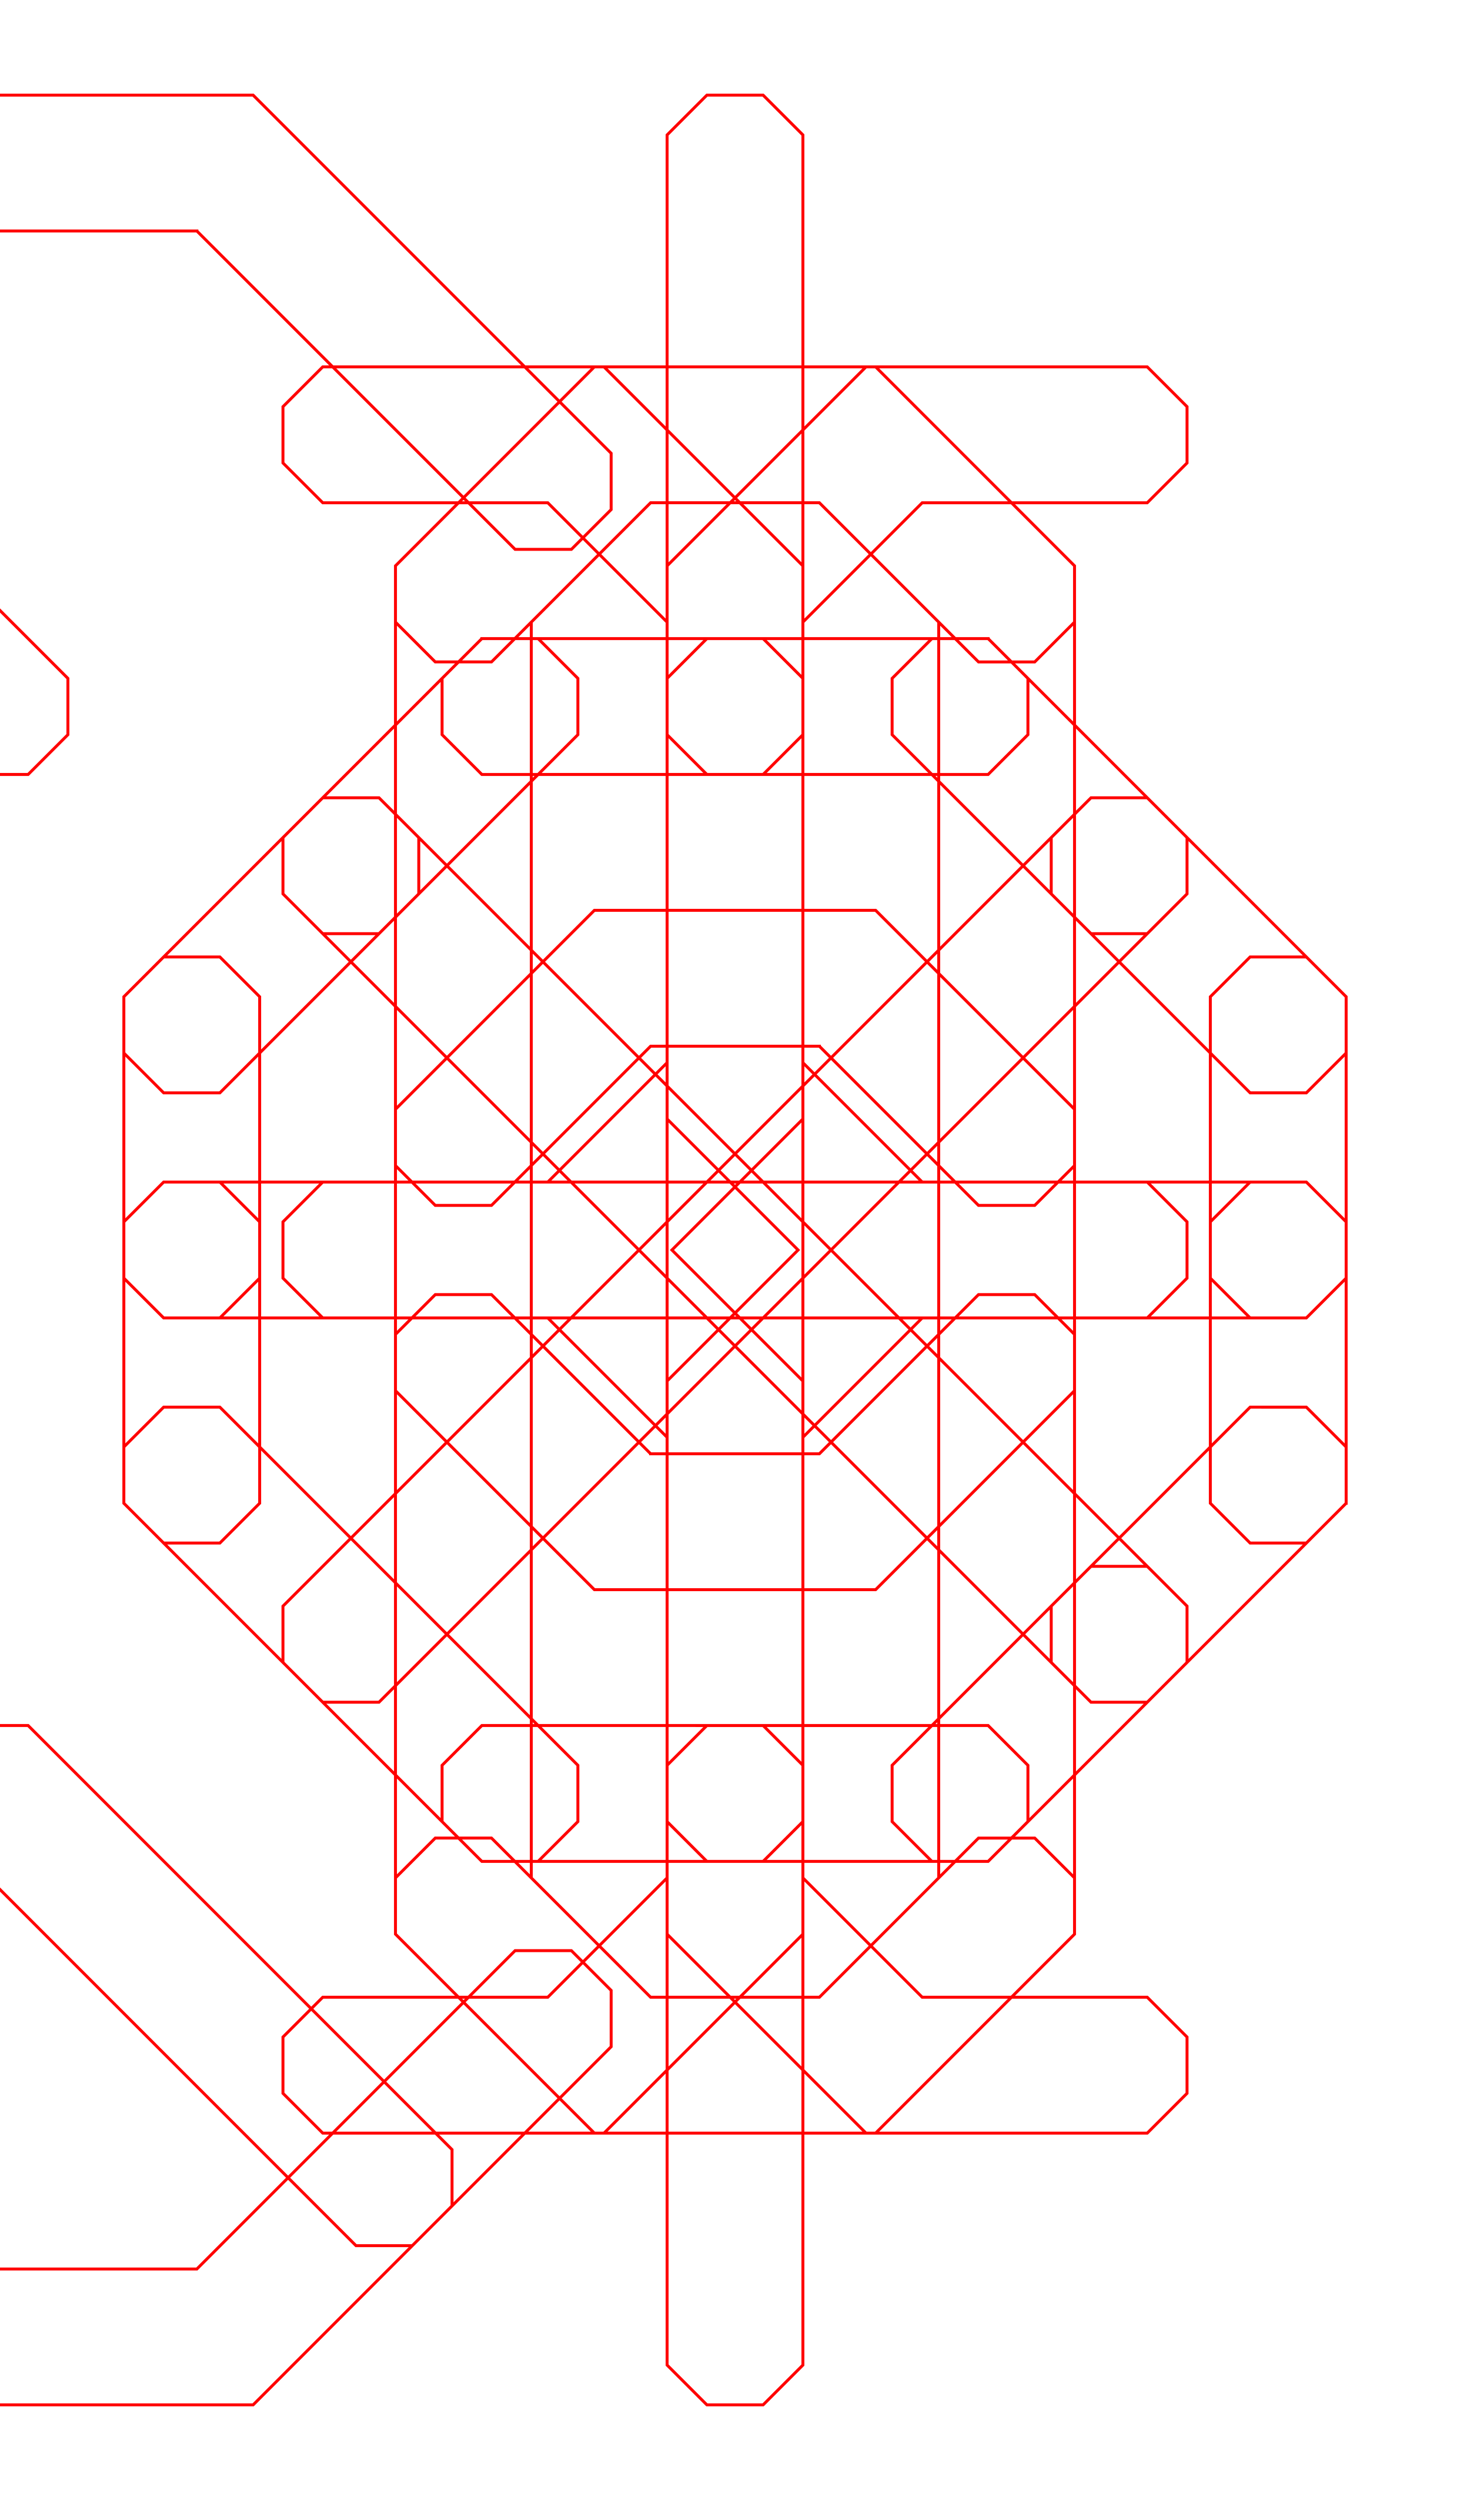 <?xml version="1.0" encoding="UTF-8" standalone="no"?>
<svg width="500" height="850" version="1.1" id="svg145" sodipodi:docname="xavani.svg"
    inkscape:version="1.4.2 (ebf0e940, 2025-05-08)" xmlns:inkscape="http://www.inkscape.org/namespaces/inkscape"
    xmlns:sodipodi="http://sodipodi.sourceforge.net/DTD/sodipodi-0.dtd" xmlns="http://www.w3.org/2000/svg"
    xmlns:svg="http://www.w3.org/2000/svg">
    <defs id="defs145" />
    <sodipodi:namedview id="namedview145" pagecolor="#ffffff" bordercolor="#000000" borderopacity="0.25"
        inkscape:showpageshadow="2" inkscape:pageopacity="0.0" inkscape:pagecheckerboard="0"
        inkscape:deskcolor="#d1d1d1" inkscape:zoom="0.59176471" inkscape:cx="249.25447" inkscape:cy="425"
        inkscape:window-width="1440" inkscape:window-height="722" inkscape:window-x="0" inkscape:window-y="25"
        inkscape:window-maximized="0" inkscape:current-layer="svg145" />
    <path id="path145" style="fill:#000000;fill-opacity:0;stroke:#ff0000"
        d="m 163.896,217.127 -13.529,13.529 -40.59,40.59 h -0.002 l -13.529,13.529 v 0.002 l -54.119,54.119 v 172.207 0.002 l 108.24,108.24 13.529,13.527 h 19.135 l 13.529,-13.529 v -19.133 l -13.529,-13.531 h -0.002 L 88.32,491.971 V 358.029 L 119.342,327.008 347.992,555.658 316.971,586.68 303.439,600.211 v 19.135 l 13.531,13.527 h 19.133 l 13.529,-13.529 40.59,-40.59 h 0.002 l 13.529,-13.529 v -0.002 l 54.119,-54.119 V 338.896 L 349.633,230.656 336.104,217.127 H 316.971 l -13.531,13.529 v 19.135 l 13.531,13.529 94.709,94.711 V 491.971 L 380.658,522.992 152.008,294.342 183.029,263.32 h 0.002 l 13.529,-13.531 V 230.654 l -13.529,-13.527 z M 109.775,124.74 96.246,138.27 v 19.134 l 13.531,13.53 h 76.537 l 40.588,40.588 0.002,168.926 44.553,44.552 -44.553,44.553 v 46.193 l -0.002,95.672 v 27.059 l -40.588,40.588 h -76.539 l -13.53,13.53 v 19.134 l 13.532,13.53 19.135,0.003 76.535,-0.002 67.648,-67.649 0.002,-65.328 V 488.686 l 40.588,-40.588 h 76.54 l 13.528,-13.53 v -19.134 l -13.53,-13.531 H 313.685 L 273.097,361.315 273.096,192.389 205.447,124.74 Z m 149.792,-92.389 13.53,13.53 V 804.12 l -13.53,13.53 h -19.134 l -13.53,-13.53 V 45.88 l 13.53,-13.53 z m 111.521,92.387 -76.535,0.002 -67.649,67.649 -0.002,168.925 -40.588,40.588 h -76.539 l -13.529,13.53 v 19.134 l 13.531,13.531 h 76.537 l 40.588,40.588 0.002,168.926 67.648,67.649 h 95.672 l 13.53,-13.53 V 692.595 L 390.222,679.066 H 313.685 L 273.097,638.478 273.095,469.552 228.543,425 l 44.552,-44.553 0.002,-168.924 40.588,-40.588 h 76.539 l 13.53,-13.53 V 138.272 L 390.223,124.74 Z m -242.178,146.507 -19.134,0.002 -13.529,13.529 -0.001,19.135 274.843,274.844 19.136,-0.002 13.528,-13.529 0.001,-19.135 z M 336.104,217.127 H 163.896 L 42.127,338.896 V 511.104 L 163.896,632.873 H 336.104 L 457.873,511.104 V 338.896 l -13.53,-13.53 h -19.134 l -13.53,13.53 V 491.97 l -94.708,94.708 H 183.029 L 88.321,491.97 V 358.029 l 94.708,-94.708 h 153.075 l 13.53,-13.53 v -19.134 z m -133.94,92.389 -67.648,67.648 v 95.672 l 67.648,67.648 h 95.672 l 67.648,-67.648 v -95.672 l -67.648,-67.648 z m 19.137,46.193 h 57.398 v 0.002 l 40.59,40.59 v 57.398 l -40.59,40.59 H 221.301 L 180.711,453.699 V 396.299 Z M 128.91,271.245 l -19.134,0.002 -13.529,13.529 -0.001,19.135 274.843,274.844 19.136,-0.002 13.528,-13.529 0.001,-19.135 z m -86.783,239.859 13.53,13.529 108.24,108.24 h 172.207 l 121.77,-121.77 V 338.897 L 336.104,217.128 H 163.896 l -108.24,108.24 -13.53,13.53 v 19.134 l 13.53,13.53 h 19.135 l 13.53,-13.53 94.71,-94.71 H 316.97 l 94.71,94.71 V 491.97 l -94.71,94.71 H 183.03 L 88.32,491.97 74.79,478.44 H 55.656 l -13.53,13.53 z m 86.783,-239.859 -19.134,0.002 -13.529,13.529 -0.001,19.135 274.843,274.844 19.136,-0.002 13.528,-13.529 0.001,-19.135 z m 34.986,361.628 H 336.104 L 457.873,511.104 V 338.896 L 336.104,217.127 H 163.896 L 42.127,338.896 v 172.208 l 13.53,13.53 h 19.134 l 13.53,-13.53 V 358.03 l 94.708,-94.708 h 133.942 l 94.708,94.708 V 491.972 L 316.971,586.68 H 163.896 l -13.53,13.53 v 19.134 z m -358.24,30.342 -13.529,13.532 v 19.132 l 13.53,13.53 108.24,108.24 H 86.104 l 108.242,-108.24 13.527,-13.53 v -19.134 l -13.527,-13.53 H 175.21 l -13.531,13.532 -94.71,94.709 H -66.97 l -94.71,-94.71 -13.53,-13.53 z m 323.254,-391.97 -19.134,0.002 -13.529,13.529 -0.001,19.135 274.843,274.844 19.136,-0.002 13.528,-13.529 0.001,-19.135 z m 207.194,361.628 13.529,-13.53 108.24,-108.24 V 338.897 L 336.103,217.127 H 163.897 l -121.77,121.77 v 172.208 l 108.24,108.24 13.53,13.529 h 19.134 l 13.53,-13.53 V 600.21 l -13.53,-13.53 -94.71,-94.71 V 358.03 l 94.71,-94.71 H 316.97 l 94.71,94.71 v 133.94 l -94.71,94.71 -13.53,13.53 v 19.135 l 13.53,13.529 z M 9.568,586.679 H -9.568 l -13.529,13.529 v 19.136 l 144.186,144.186 19.135,-10e-4 13.529,-13.53 0.001,-19.134 z m 154.328,-369.552 -13.529,13.53 -108.24,108.24 v 172.207 l 121.77,121.77 H 336.104 L 457.873,511.104 V 338.896 l -108.24,-108.24 -13.53,-13.53 H 316.97 l -13.53,13.53 v 19.135 l 13.53,13.53 94.71,94.71 V 491.97 l -94.71,94.71 H 183.03 L 88.32,491.97 V 358.03 l 94.71,-94.71 13.53,-13.53 v -19.135 l -13.53,-13.53 z m 172.208,0 H 163.896 L 42.127,338.896 V 511.104 L 163.896,632.873 H 336.104 L 457.873,511.104 V 338.896 l -13.53,-13.53 h -19.134 l -13.53,13.53 V 491.97 l -94.708,94.708 H 183.029 L 88.321,491.97 V 358.029 l 94.708,-94.708 h 153.075 l 13.53,-13.53 v -19.134 z m -172.208,-5e-5 v 0.002 L 55.656,325.367 42.127,338.896 v 0.002 19.133 133.939 19.133 L 55.656,524.633 163.896,632.873 H 336.104 L 444.346,524.633 457.873,511.104 h 0.002 V 491.971 l -0.002,-0.002 v -133.938 l 0.002,-0.002 -0.002,-19.133 -13.529,-13.529 -108.24,-108.238 v -0.002 z m 19.135,46.195 H 316.971 l 94.709,94.707 v 0.002 133.939 L 316.971,586.68 H 183.029 L 88.32,491.971 v -133.939 -0.002 z M 42.127,511.104 l 13.53,13.529 108.24,108.24 h 172.207 l 121.77,-121.77 V 338.897 L 336.104,217.128 H 163.896 l -108.24,108.24 -13.53,13.53 v 19.134 l 13.53,13.53 h 19.135 l 13.53,-13.53 94.71,-94.71 H 316.97 l 94.71,94.71 V 491.97 l -94.71,94.71 H 183.03 L 88.32,491.97 74.79,478.44 H 55.656 l -13.53,13.53 z M 457.873,338.896 444.343,325.367 336.103,217.127 H 163.897 l -121.77,121.77 v 172.207 l 121.77,121.769 h 172.208 l 108.24,-108.24 13.53,-13.53 V 491.97 l -13.53,-13.53 H 425.21 l -13.53,13.53 -94.71,94.71 H 183.03 L 88.32,491.97 V 358.03 l 94.71,-94.71 h 133.94 l 94.71,94.71 13.53,13.53 h 19.135 l 13.53,-13.53 z M -9.568,586.68 l -13.53,13.527 v 19.137 l 121.09,121.088 -31.023,31.023 h -133.94 l -94.709,-94.709 -13.53,-13.53 -19.134,-10e-4 -13.529,13.531 v 19.133 l 13.53,13.53 108.24,108.24 H 86.104 l 54.119,-54.12 6.015,-6.013 7.516,-7.518 40.592,-40.59 13.527,-13.53 v -19.134 l -13.527,-13.53 H 175.21 L 161.679,676.746 130.655,707.768 9.568,586.68 Z m 138.478,-315.435 -19.134,0.002 -13.529,13.529 -0.001,19.135 274.843,274.844 19.136,-0.002 13.528,-13.529 0.001,-19.135 z M 457.873,511.104 V 338.896 L 336.104,217.127 H 163.896 L 42.127,338.896 v 172.208 l 121.769,121.769 h 172.208 l 13.53,-13.53 v -19.134 l -13.53,-13.53 H 183.03 L 88.321,491.97 V 358.029 l 94.708,-94.708 h 133.942 l 94.708,94.708 v 153.075 l 13.53,13.53 h 19.134 z m 0,0 V 338.896 L 336.104,217.127 H 163.896 L 42.127,338.896 v 172.208 l 121.769,121.769 h 172.208 l 13.53,-13.53 v -19.134 l -13.53,-13.53 H 183.03 L 88.321,491.97 V 358.029 l 94.708,-94.708 h 133.942 l 94.708,94.708 v 153.075 l 13.53,13.53 h 19.134 z M 128.91,271.245 l -19.134,0.002 -13.529,13.529 -0.001,19.135 274.843,274.844 19.136,-0.002 13.528,-13.529 0.001,-19.135 z m 34.986,-54.118 -13.529,13.53 -108.24,108.24 v 172.207 l 121.77,121.77 H 336.104 L 457.873,511.104 V 338.896 l -108.24,-108.24 -13.53,-13.53 H 316.97 l -13.53,13.53 v 19.135 l 13.53,13.53 94.71,94.71 V 491.97 l -94.71,94.71 H 183.03 L 88.32,491.97 V 358.03 l 94.71,-94.71 13.53,-13.53 v -19.135 l -13.53,-13.53 z M 42.127,338.896 V 511.104 L 163.896,632.873 H 336.104 L 457.873,511.104 V 338.896 L 336.104,217.127 H 163.896 l -13.53,13.53 v 19.134 l 13.53,13.53 H 316.97 l 94.708,94.708 V 491.971 L 316.97,586.679 H 183.029 L 88.321,491.97 V 338.896 l -13.53,-13.53 H 55.657 Z m 160.037,-29.38 -67.648,67.648 v 95.672 l 67.648,67.648 h 95.672 l 67.648,-67.648 v -95.672 l -67.648,-67.648 z m 19.137,46.193 h 57.398 v 0.002 l 40.59,40.59 v 57.398 l -40.59,40.59 H 221.301 L 180.711,453.699 V 396.299 Z M 128.91,271.245 l -19.134,0.002 -13.529,13.529 -0.001,19.135 274.843,274.844 19.136,-0.002 13.528,-13.529 0.001,-19.135 z M 336.104,217.127 H 163.896 L 42.127,338.896 V 511.104 L 163.896,632.873 H 336.104 L 457.873,511.104 V 338.896 l -13.53,-13.53 h -19.134 l -13.53,13.53 V 491.97 l -94.708,94.708 H 183.029 L 88.321,491.97 V 358.029 l 94.708,-94.708 h 153.075 l 13.53,-13.53 V 230.657 Z M -86.104,32.353 l -108.24,108.238 -13.529,13.53 v 19.134 l 13.53,13.532 h 19.133 l 13.53,-13.532 v -0.002 L -66.972,78.544 H 66.97 v 0.002 l 94.709,94.707 v 0.002 l 13.53,13.53 h 19.136 l 13.527,-13.53 V 154.121 L 194.342,140.591 86.102,32.353 Z m 250,600.52 H 336.104 L 457.873,511.104 V 338.896 L 336.104,217.127 H 163.896 L 42.127,338.896 v 172.208 l 13.53,13.53 h 19.134 l 13.53,-13.53 V 358.03 l 94.708,-94.708 h 133.942 l 94.708,94.708 V 491.972 L 316.971,586.68 H 163.896 l -13.53,13.53 v 19.134 z m -34.986,-361.628 -19.134,0.002 -13.529,13.529 -0.001,19.135 274.843,274.844 19.136,-0.002 13.528,-13.529 0.001,-19.135 z M 42.127,338.896 V 511.104 L 163.896,632.873 H 336.104 L 457.873,511.104 V 338.896 L 336.104,217.127 H 163.896 l -13.53,13.53 v 19.134 l 13.53,13.53 H 316.97 l 94.708,94.708 V 491.971 L 316.97,586.679 H 183.029 L 88.321,491.97 V 338.896 l -13.53,-13.53 H 55.657 Z m 293.977,293.977 13.529,-13.53 108.24,-108.24 V 338.897 L 336.103,217.127 H 163.897 l -121.77,121.77 v 172.208 l 108.24,108.24 13.53,13.529 h 19.134 l 13.53,-13.53 V 600.21 l -13.53,-13.53 -94.71,-94.71 V 358.03 l 94.71,-94.71 H 316.97 l 94.71,94.71 v 133.94 l -94.71,94.71 -13.53,13.53 v 19.135 l 13.53,13.529 z M -9.568,263.321 H 9.568 L 23.097,249.792 V 230.656 L -121.089,86.47 l -19.135,0.001 -13.529,13.53 -0.001,19.134 z m 138.478,7.924 -19.134,0.002 -13.529,13.529 -0.001,19.135 274.843,274.844 19.136,-0.002 13.528,-13.529 0.001,-19.135 z m 34.986,-54.118 -13.529,13.53 -108.24,108.24 v 172.207 l 121.77,121.77 H 336.104 L 457.873,511.104 V 338.896 l -108.24,-108.24 -13.53,-13.53 H 316.97 l -13.53,13.53 v 19.135 l 13.53,13.53 94.71,94.71 V 491.97 l -94.71,94.71 H 183.03 L 88.32,491.97 V 358.03 l 94.71,-94.71 13.53,-13.53 v -19.135 l -13.53,-13.53 z m -34.986,54.118 -19.134,0.002 -13.529,13.529 -0.001,19.135 274.843,274.844 19.136,-0.002 13.528,-13.529 0.001,-19.135 z m -86.783,239.859 13.53,13.529 108.24,108.24 h 172.207 l 121.77,-121.77 V 338.897 L 336.104,217.128 H 163.896 l -108.24,108.24 -13.53,13.53 v 19.134 l 13.53,13.53 h 19.135 l 13.53,-13.53 94.71,-94.71 H 316.97 l 94.71,94.71 V 491.97 l -94.71,94.71 H 183.03 L 88.32,491.97 74.79,478.44 H 55.656 l -13.53,13.53 z m 86.783,-239.859 -19.134,0.002 -13.529,13.529 -0.001,19.135 274.843,274.844 19.136,-0.002 13.528,-13.529 0.001,-19.135 z m 328.963,67.651 -13.53,-13.529 -108.24,-108.24 H 163.897 l -121.77,121.77 v 172.207 l 121.77,121.769 h 172.208 l 108.24,-108.24 13.53,-13.53 V 491.97 l -13.53,-13.53 H 425.21 l -13.53,13.53 -94.71,94.71 H 183.03 L 88.32,491.97 V 358.03 l 94.71,-94.71 h 133.94 l 94.71,94.71 13.53,13.53 h 19.135 l 13.53,-13.53 z M -86.104,32.354 -140.22,86.47 h -0.004 l -13.53,13.53 -40.59,40.59 -13.529,13.53 v 19.135 l 13.53,13.531 h 19.132 l 13.531,-13.531 v -0.002 l 31.022,-31.024 121.09,121.09 H 9.568 l 13.53,-13.527 V 230.655 L -97.994,109.565 -66.973,78.544 H 66.971 v 0.002 l 94.709,94.707 v 0.002 l 13.529,13.53 h 19.137 l 13.525,-13.53 V 154.12 L 194.341,140.59 86.101,32.353 Z m 403.073,184.775 -13.529,13.527 v 19.135 l 13.531,13.529 v 0.002 l 94.709,94.707 v 0.002 l 13.531,13.529 h 19.135 l 13.527,-13.529 V 338.896 L 444.344,325.367 336.104,217.129 Z M 55.656,478.439 42.127,491.971 v 19.133 L 55.656,524.633 163.896,632.873 H 336.104 L 444.346,524.633 457.873,511.104 V 491.969 L 444.346,478.439 H 425.211 L 411.68,491.971 316.971,586.68 H 183.029 L 88.32,491.971 74.789,478.439 Z M 163.896,217.129 55.656,325.367 42.127,338.896 v 0.002 19.133 L 55.656,371.562 h 19.135 l 13.529,-13.531 v -0.002 L 183.029,263.32 h 133.941 v 0.002 l 94.709,94.707 v 0.002 l 13.531,13.529 h 19.135 l 13.527,-13.529 V 338.896 L 444.344,325.367 336.104,217.129 Z m 38.268,-92.389 -67.648,67.648 v 19.135 l 13.529,13.529 h 19.135 l 54.119,-54.119 h 57.4 l 40.59,40.59 v 426.953 l -40.59,40.59 h -57.398 l -54.121,-54.121 h -19.133 l -13.531,13.531 v 19.135 l 67.648,67.648 h 95.672 l 67.648,-67.648 V 192.389 L 297.836,124.74 Z M 128.91,271.245 l -19.134,0.002 -13.529,13.529 -0.001,19.135 274.843,274.844 19.136,-0.002 13.528,-13.529 0.001,-19.135 z m 73.254,-146.505 -67.648,67.648 v 465.223 l 67.648,67.648 h 95.672 l 67.648,-67.648 v -19.135 l -13.529,-13.529 h -19.135 l -54.119,54.119 H 221.301 L 180.711,638.477 V 211.523 l 40.59,-40.59 h 57.398 l 54.121,54.121 h 19.133 l 13.531,-13.531 V 192.389 L 297.836,124.74 Z M 128.91,271.245 l -19.134,0.002 -13.529,13.529 -0.001,19.135 274.843,274.844 19.136,-0.002 13.528,-13.529 0.001,-19.135 z M 336.104,217.127 H 163.896 L 42.127,338.896 V 511.104 L 163.896,632.873 H 336.104 L 457.873,511.104 V 338.896 l -13.53,-13.53 h -19.134 l -13.53,13.53 V 491.97 l -94.708,94.708 H 183.029 L 88.321,491.97 V 358.029 l 94.708,-94.708 h 153.075 l 13.53,-13.53 v -19.134 z m -133.94,92.389 -67.648,67.648 v 95.672 l 67.648,67.648 h 95.672 l 67.648,-67.648 v -95.672 l -67.648,-67.648 z m 19.137,46.193 h 57.398 v 0.002 l 40.59,40.59 v 57.398 l -40.59,40.59 H 221.301 L 180.711,453.699 V 396.299 Z M 128.91,271.245 l -19.134,0.002 -13.529,13.529 -0.001,19.135 274.843,274.844 19.136,-0.002 13.528,-13.529 0.001,-19.135 z m -86.783,239.859 13.53,13.529 108.24,108.24 h 172.207 l 121.77,-121.77 V 338.897 L 336.104,217.128 H 163.896 l -108.24,108.24 -13.53,13.53 v 19.134 l 13.53,13.53 h 19.135 l 13.53,-13.53 94.71,-94.71 H 316.97 l 94.71,94.71 V 491.97 l -94.71,94.71 H 183.03 L 88.32,491.97 74.79,478.44 H 55.656 l -13.53,13.53 z m 86.783,-239.859 -19.134,0.002 -13.529,13.529 -0.001,19.135 274.843,274.844 19.136,-0.002 13.528,-13.529 0.001,-19.135 z m 34.986,361.628 H 336.104 L 457.873,511.104 V 338.896 L 336.104,217.127 H 163.896 L 42.127,338.896 v 172.208 l 13.53,13.53 h 19.134 l 13.53,-13.53 V 358.03 l 94.708,-94.708 h 133.942 l 94.708,94.708 V 491.972 L 316.971,586.68 H 163.896 l -13.53,13.53 v 19.134 z m -358.24,30.342 -13.529,13.532 v 19.132 l 13.53,13.53 108.24,108.24 H 86.104 l 108.242,-108.24 13.527,-13.53 v -19.134 l -13.527,-13.53 H 175.21 l -13.531,13.532 -94.71,94.709 H -66.97 l -94.71,-94.71 -13.53,-13.53 z m 323.254,-391.97 -19.134,0.002 -13.529,13.529 -0.001,19.135 274.843,274.844 19.136,-0.002 13.528,-13.529 0.001,-19.135 z m 207.194,361.628 13.529,-13.53 108.24,-108.24 V 338.897 L 336.103,217.127 H 163.897 l -121.77,121.77 v 172.208 l 108.24,108.24 13.53,13.529 h 19.134 l 13.53,-13.53 V 600.21 l -13.53,-13.53 -94.71,-94.71 V 358.03 l 94.71,-94.71 H 316.97 l 94.71,94.71 v 133.94 l -94.71,94.71 -13.53,13.53 v 19.135 l 13.53,13.529 z M 9.568,586.679 H -9.568 l -13.529,13.529 v 19.136 l 144.186,144.186 19.135,-10e-4 13.529,-13.53 0.001,-19.134 z m 154.328,-369.552 -13.529,13.53 -108.24,108.24 v 172.207 l 121.77,121.77 H 336.104 L 457.873,511.104 V 338.896 l -108.24,-108.24 -13.53,-13.53 H 316.97 l -13.53,13.53 v 19.135 l 13.53,13.53 94.71,94.71 V 491.97 l -94.71,94.71 H 183.03 L 88.32,491.97 V 358.03 l 94.71,-94.71 13.53,-13.53 v -19.135 l -13.53,-13.53 z m 172.208,0 H 163.896 L 42.127,338.896 V 511.104 L 163.896,632.873 H 336.104 L 457.873,511.104 V 338.896 l -13.53,-13.53 h -19.134 l -13.53,13.53 V 491.97 l -94.708,94.708 H 183.029 L 88.321,491.97 V 358.029 l 94.708,-94.708 h 153.075 l 13.53,-13.53 v -19.134 z m -172.208,-5e-5 v 0.002 L 55.656,325.367 42.127,338.896 v 0.002 19.133 133.939 19.133 L 55.656,524.633 163.896,632.873 H 336.104 L 444.346,524.633 457.873,511.104 h 0.002 V 491.971 l -0.002,-0.002 v -133.938 l 0.002,-0.002 -0.002,-19.133 -13.529,-13.529 -108.24,-108.238 v -0.002 z m 19.135,46.195 H 316.971 l 94.709,94.707 v 0.002 133.939 L 316.971,586.68 H 183.029 L 88.32,491.971 v -133.939 -0.002 z M 42.127,511.104 l 13.53,13.529 108.24,108.24 h 172.207 l 121.77,-121.77 V 338.897 L 336.104,217.128 H 163.896 l -108.24,108.24 -13.53,13.53 v 19.134 l 13.53,13.53 h 19.135 l 13.53,-13.53 94.71,-94.71 H 316.97 l 94.71,94.71 V 491.97 l -94.71,94.71 H 183.03 L 88.32,491.97 74.79,478.44 H 55.656 l -13.53,13.53 z M 457.873,338.896 444.343,325.367 336.103,217.127 H 163.897 l -121.77,121.77 v 172.207 l 121.77,121.769 h 172.208 l 108.24,-108.24 13.53,-13.53 V 491.97 l -13.53,-13.53 H 425.21 l -13.53,13.53 -94.71,94.71 H 183.03 L 88.32,491.97 V 358.03 l 94.71,-94.71 h 133.94 l 94.71,94.71 13.53,13.53 h 19.135 l 13.53,-13.53 z M -9.568,586.68 l -13.53,13.527 v 19.137 l 121.09,121.088 -31.023,31.023 h -133.94 l -94.709,-94.709 -13.53,-13.53 -19.134,-10e-4 -13.529,13.531 v 19.133 l 13.53,13.53 108.24,108.24 H 86.104 l 54.119,-54.12 6.015,-6.013 7.516,-7.518 40.592,-40.59 13.527,-13.53 v -19.134 l -13.527,-13.53 H 175.21 L 161.679,676.746 130.655,707.768 9.568,586.68 Z m 138.478,-315.435 -19.134,0.002 -13.529,13.529 -0.001,19.135 274.843,274.844 19.136,-0.002 13.528,-13.529 0.001,-19.135 z M 457.873,511.104 V 338.896 L 336.104,217.127 H 163.896 L 42.127,338.896 v 172.208 l 121.769,121.769 h 172.208 l 13.53,-13.53 v -19.134 l -13.53,-13.53 H 183.03 L 88.321,491.97 V 358.029 l 94.708,-94.708 h 133.942 l 94.708,94.708 v 153.075 l 13.53,13.53 h 19.134 z m 0,0 V 338.896 L 336.104,217.127 H 163.896 L 42.127,338.896 v 172.208 l 121.769,121.769 h 172.208 l 13.53,-13.53 v -19.134 l -13.53,-13.53 H 183.03 L 88.321,491.97 V 358.029 l 94.708,-94.708 h 133.942 l 94.708,94.708 v 153.075 l 13.53,13.53 h 19.134 z M 128.91,271.245 l -19.134,0.002 -13.529,13.529 -0.001,19.135 274.843,274.844 19.136,-0.002 13.528,-13.529 0.001,-19.135 z m 34.986,-54.118 -13.529,13.53 -108.24,108.24 v 172.207 l 121.77,121.77 H 336.104 L 457.873,511.104 V 338.896 l -108.24,-108.24 -13.53,-13.53 H 316.97 l -13.53,13.53 v 19.135 l 13.53,13.53 94.71,94.71 V 491.97 l -94.71,94.71 H 183.03 L 88.32,491.97 V 358.03 l 94.71,-94.71 13.53,-13.53 v -19.135 l -13.53,-13.53 z M 42.127,338.896 V 511.104 L 163.896,632.873 H 336.104 L 457.873,511.104 V 338.896 L 336.104,217.127 H 163.896 l -13.53,13.53 v 19.134 l 13.53,13.53 H 316.97 l 94.708,94.708 V 491.971 L 316.97,586.679 H 183.029 L 88.321,491.97 V 338.896 l -13.53,-13.53 H 55.657 Z m 160.037,-29.38 -67.648,67.648 v 95.672 l 67.648,67.648 h 95.672 l 67.648,-67.648 v -95.672 l -67.648,-67.648 z m 19.137,46.193 h 57.398 v 0.002 l 40.59,40.59 v 57.398 l -40.59,40.59 H 221.301 L 180.711,453.699 V 396.299 Z M 128.91,271.245 l -19.134,0.002 -13.529,13.529 -0.001,19.135 274.843,274.844 19.136,-0.002 13.528,-13.529 0.001,-19.135 z M 336.104,217.127 H 163.896 L 42.127,338.896 V 511.104 L 163.896,632.873 H 336.104 L 457.873,511.104 V 338.896 l -13.53,-13.53 h -19.134 l -13.53,13.53 V 491.97 l -94.708,94.708 H 183.029 L 88.321,491.97 V 358.029 l 94.708,-94.708 h 153.075 l 13.53,-13.53 V 230.657 Z M -86.104,32.353 l -108.24,108.238 -13.529,13.53 v 19.134 l 13.53,13.532 h 19.133 l 13.53,-13.532 v -0.002 L -66.972,78.544 H 66.97 v 0.002 l 94.709,94.707 v 0.002 l 13.53,13.53 h 19.136 l 13.527,-13.53 V 154.121 L 194.342,140.591 86.102,32.353 Z m 250,600.52 H 336.104 L 457.873,511.104 V 338.896 L 336.104,217.127 H 163.896 L 42.127,338.896 v 172.208 l 13.53,13.53 h 19.134 l 13.53,-13.53 V 358.03 l 94.708,-94.708 h 133.942 l 94.708,94.708 V 491.972 L 316.971,586.68 H 163.896 l -13.53,13.53 v 19.134 z m -34.986,-361.628 -19.134,0.002 -13.529,13.529 -0.001,19.135 274.843,274.844 19.136,-0.002 13.528,-13.529 0.001,-19.135 z M 42.127,338.896 V 511.104 L 163.896,632.873 H 336.104 L 457.873,511.104 V 338.896 L 336.104,217.127 H 163.896 l -13.53,13.53 v 19.134 l 13.53,13.53 H 316.97 l 94.708,94.708 V 491.971 L 316.97,586.679 H 183.029 L 88.321,491.97 V 338.896 l -13.53,-13.53 H 55.657 Z m 293.977,293.977 13.529,-13.53 108.24,-108.24 V 338.897 L 336.103,217.127 H 163.897 l -121.77,121.77 v 172.208 l 108.24,108.24 13.53,13.529 h 19.134 l 13.53,-13.53 V 600.21 l -13.53,-13.53 -94.71,-94.71 V 358.03 l 94.71,-94.71 H 316.97 l 94.71,94.71 v 133.94 l -94.71,94.71 -13.53,13.53 v 19.135 l 13.53,13.529 z M -9.568,263.321 H 9.568 L 23.097,249.792 V 230.656 L -121.089,86.47 l -19.135,0.001 -13.529,13.53 -0.001,19.134 z m 138.478,7.924 -19.134,0.002 -13.529,13.529 -0.001,19.135 274.843,274.844 19.136,-0.002 13.528,-13.529 0.001,-19.135 z m 34.986,-54.118 -13.529,13.53 -108.24,108.24 v 172.207 l 121.77,121.77 H 336.104 L 457.873,511.104 V 338.896 l -108.24,-108.24 -13.53,-13.53 H 316.97 l -13.53,13.53 v 19.135 l 13.53,13.53 94.71,94.71 V 491.97 l -94.71,94.71 H 183.03 L 88.32,491.97 V 358.03 l 94.71,-94.71 13.53,-13.53 v -19.135 l -13.53,-13.53 z m -34.986,54.118 -19.134,0.002 -13.529,13.529 -0.001,19.135 274.843,274.844 19.136,-0.002 13.528,-13.529 0.001,-19.135 z m -86.783,239.859 13.53,13.529 108.24,108.24 h 172.207 l 121.77,-121.77 V 338.897 L 336.104,217.128 H 163.896 l -108.24,108.24 -13.53,13.53 v 19.134 l 13.53,13.53 h 19.135 l 13.53,-13.53 94.71,-94.71 H 316.97 l 94.71,94.71 V 491.97 l -94.71,94.71 H 183.03 L 88.32,491.97 74.79,478.44 H 55.656 l -13.53,13.53 z m 86.783,-239.859 -19.134,0.002 -13.529,13.529 -0.001,19.135 274.843,274.844 19.136,-0.002 13.528,-13.529 0.001,-19.135 z m 328.963,67.651 -13.53,-13.529 -108.24,-108.24 H 163.897 l -121.77,121.77 v 172.207 l 121.77,121.769 h 172.208 l 108.24,-108.24 13.53,-13.53 V 491.97 l -13.53,-13.53 H 425.21 l -13.53,13.53 -94.71,94.71 H 183.03 L 88.32,491.97 V 358.03 l 94.71,-94.71 h 133.94 l 94.71,94.71 13.53,13.53 h 19.135 l 13.53,-13.53 z M -86.104,32.354 -140.22,86.47 h -0.004 l -13.53,13.53 -40.59,40.59 -13.529,13.53 v 19.135 l 13.53,13.531 h 19.132 l 13.531,-13.531 v -0.002 l 31.022,-31.024 121.09,121.09 H 9.568 l 13.53,-13.527 V 230.655 L -97.994,109.565 -66.973,78.544 H 66.971 v 0.002 l 94.709,94.707 v 0.002 l 13.529,13.53 h 19.137 l 13.525,-13.53 V 154.12 L 194.341,140.59 86.101,32.353 Z m 215.014,238.891 -19.134,0.002 -13.529,13.529 -0.001,19.135 274.843,274.844 19.136,-0.002 13.528,-13.529 0.001,-19.135 z m 73.254,38.271 -67.648,67.648 v 95.672 l 67.648,67.648 h 95.672 l 67.648,-67.648 v -95.672 l -67.648,-67.648 z m 19.137,46.193 h 57.398 v 0.002 l 40.59,40.59 v 57.398 l -40.59,40.59 h -57.398 l -40.59,-40.59 v -57.4 z m -57.404,-138.582 v 0.002 L 55.656,325.367 42.127,338.896 v 0.002 19.133 133.939 19.133 L 55.656,524.633 163.896,632.873 H 336.104 L 444.346,524.633 457.873,511.104 h 0.002 V 491.971 l -0.002,-0.002 v -133.938 l 0.002,-0.002 -0.002,-19.133 -13.529,-13.529 -108.24,-108.238 v -0.002 z m 19.135,46.195 H 316.971 l 94.709,94.707 v 0.002 133.939 L 316.971,586.68 H 183.029 L 88.32,491.971 v -133.939 -0.002 z m 76.536,138.581 13.53,13.53 v 19.134 l -13.53,13.53 h -19.134 l -13.53,-13.53 v -19.134 l 13.53,-13.53 z m 0,184.776 13.53,13.53 v 19.134 l -13.53,13.53 h -19.134 l -13.53,-13.53 v -19.134 l 13.53,-13.53 z m 0,-369.552 13.53,13.53 v 19.134 l -13.53,13.53 h -19.134 l -13.53,-13.53 v -19.134 l 13.53,-13.53 z M 134.516,472.836 l 13.529,13.53 54.12,54.118 h 95.67 l 67.65,-67.648 v -95.672 l -67.65,-67.648 h -95.67 l -54.12,54.119 -13.53,13.53 v 19.134 l 13.53,13.53 h 19.135 l 13.529,-13.53 40.59,-40.59 H 278.7 l 40.59,40.59 V 453.7 L 278.7,494.29 H 221.3 L 180.71,453.7 167.18,440.17 h -19.134 l -13.53,13.53 z m 67.648,-163.32 -54.119,54.119 -13.529,13.529 v 19.135 l 13.529,13.529 h 19.135 l 13.529,-13.529 40.59,-40.59 h 57.4 v 0.002 l 40.59,40.588 v 0.002 l 13.531,13.529 h 19.133 l 13.531,-13.529 v -19.137 l -13.529,-13.529 -54.119,-54.119 z m -54.117,130.654 -13.531,13.529 v 19.137 l 13.529,13.529 54.119,54.119 h 95.672 l 54.119,-54.119 13.529,-13.529 v -19.135 l -13.529,-13.529 h -19.135 l -13.529,13.529 -40.59,40.59 h -57.4 v -0.002 l -40.59,-40.588 v -0.002 l -13.531,-13.529 z M 365.484,377.164 l -13.529,-13.53 -54.12,-54.118 h -95.67 l -67.65,67.648 v 95.672 l 67.65,67.648 h 95.67 l 54.12,-54.119 13.53,-13.53 v -19.134 l -13.53,-13.53 H 332.82 l -13.529,13.53 -40.59,40.59 H 221.3 l -40.59,-40.59 V 396.3 l 40.59,-40.59 h 57.4 l 40.59,40.59 13.53,13.53 h 19.134 l 13.53,-13.53 z m -105.917,24.739 13.53,13.53 v 19.134 l -13.53,13.53 h -19.134 l -13.53,-13.53 v -19.134 l 13.53,-13.53 z m 184.776,0 13.53,13.53 v 19.134 l -13.53,13.53 h -19.134 l -13.53,-13.53 v -19.134 l 13.53,-13.53 z m -369.552,0 13.53,13.53 v 19.134 l -13.53,13.53 H 55.657 l -13.53,-13.53 v -19.134 l 13.53,-13.53 z M 128.91,271.245 l -19.134,0.002 -13.529,13.529 -0.001,19.135 274.843,274.844 19.136,-0.002 13.528,-13.529 0.001,-19.135 z m 130.657,130.658 13.53,13.53 v 19.134 l -13.53,13.53 h -19.134 l -13.53,-13.53 v -19.134 l 13.53,-13.53 z m 184.776,0 13.53,13.53 v 19.134 l -13.53,13.53 h -19.134 l -13.53,-13.53 v -19.134 l 13.53,-13.53 z m -369.552,0 13.53,13.53 v 19.134 l -13.53,13.53 H 55.657 l -13.53,-13.53 v -19.134 l 13.53,-13.53 z m 184.776,184.776 13.53,13.53 v 19.134 l -13.53,13.53 h -19.134 l -13.53,-13.53 v -19.134 l 13.53,-13.53 z m 0,-369.552 13.53,13.53 v 19.134 l -13.53,13.53 h -19.134 l -13.53,-13.53 v -19.134 l 13.53,-13.53 z M 128.91,271.245 l -19.134,0.002 -13.529,13.529 -0.001,19.135 274.843,274.844 19.136,-0.002 13.528,-13.529 0.001,-19.135 z m 73.254,38.271 -67.648,67.648 v 95.672 l 67.648,67.648 h 95.672 l 67.648,-67.648 v -95.672 l -67.648,-67.648 z m 19.137,46.193 h 57.398 v 0.002 l 40.59,40.59 v 57.398 l -40.59,40.59 H 221.301 L 180.711,453.699 V 396.299 Z M 457.873,511.104 V 338.896 L 336.104,217.127 H 163.896 L 42.127,338.896 v 172.208 l 121.769,121.769 h 172.208 l 13.53,-13.53 v -19.134 l -13.53,-13.53 H 183.03 L 88.321,491.97 V 358.029 l 94.708,-94.708 h 133.942 l 94.708,94.708 v 153.075 l 13.53,13.53 h 19.134 z M 202.164,309.516 134.516,377.164 v 95.672 l 67.648,67.648 h 95.672 l 67.648,-67.648 v -95.672 l -67.648,-67.648 z m 19.137,46.193 h 57.398 v 0.002 l 40.59,40.59 v 57.398 l -40.59,40.59 H 221.301 L 180.711,453.699 V 396.299 Z M 336.104,632.873 l 13.529,-13.53 108.24,-108.24 V 338.897 L 336.103,217.127 H 163.897 l -121.77,121.77 v 172.208 l 108.24,108.24 13.53,13.529 h 19.134 l 13.53,-13.53 V 600.21 l -13.53,-13.53 -94.71,-94.71 V 358.03 l 94.71,-94.71 H 316.97 l 94.71,94.71 v 133.94 l -94.71,94.71 -13.53,13.53 v 19.135 l 13.53,13.529 z M 202.164,309.516 134.516,377.164 v 95.672 l 67.648,67.648 h 95.672 l 67.648,-67.648 v -95.672 l -67.648,-67.648 z m 19.137,46.193 h 57.398 v 0.002 l 40.59,40.59 v 57.398 l -40.59,40.59 H 221.301 L 180.711,453.699 V 396.299 Z M 163.896,632.873 H 336.104 L 457.873,511.104 V 338.896 L 336.104,217.127 H 163.896 L 42.127,338.896 v 172.208 l 13.53,13.53 h 19.134 l 13.53,-13.53 V 358.03 l 94.708,-94.708 h 133.942 l 94.708,94.708 V 491.972 L 316.971,586.68 H 163.896 l -13.53,13.53 v 19.134 z m 38.268,-323.357 -67.648,67.648 v 95.672 l 67.648,67.648 h 95.672 l 67.648,-67.648 v -95.672 l -67.648,-67.648 z m 19.137,46.193 h 57.398 v 0.002 l 40.59,40.59 v 57.398 l -40.59,40.59 H 221.301 L 180.711,453.699 V 396.299 Z M 457.873,338.896 444.343,325.367 336.103,217.127 H 163.897 l -121.77,121.77 v 172.207 l 121.77,121.769 h 172.208 l 108.24,-108.24 13.53,-13.53 V 491.97 l -13.53,-13.53 H 425.21 l -13.53,13.53 -94.71,94.71 H 183.03 L 88.32,491.97 V 358.03 l 94.71,-94.71 h 133.94 l 94.71,94.71 13.53,13.53 h 19.135 l 13.53,-13.53 z m -255.709,-29.38 -67.648,67.648 v 95.672 l 67.648,67.648 h 95.672 l 67.648,-67.648 v -95.672 l -67.648,-67.648 z m 19.137,46.193 h 57.398 v 0.002 l 40.59,40.59 v 57.398 l -40.59,40.59 h -57.398 l -40.59,-40.59 v -57.4 z m -57.404,-138.582 v 0.002 L 55.656,325.367 42.127,338.896 v 0.002 19.133 133.939 19.133 L 55.656,524.633 163.896,632.873 H 336.104 L 444.346,524.633 457.873,511.104 h 0.002 V 491.971 l -0.002,-0.002 v -133.938 l 0.002,-0.002 -0.002,-19.133 -13.529,-13.529 -108.24,-108.238 v -0.002 z m 19.135,46.195 H 316.971 l 94.709,94.707 v 0.002 133.939 L 316.971,586.68 H 183.029 L 88.32,491.971 v -133.939 -0.002 z m 19.133,46.193 -67.648,67.648 v 95.672 l 67.648,67.648 h 95.672 l 67.648,-67.648 v -95.672 l -67.648,-67.648 z m 19.137,46.193 h 57.398 v 0.002 l 40.59,40.59 v 57.398 l -40.59,40.59 H 221.301 L 180.711,453.699 V 396.299 Z M 42.127,511.104 l 13.53,13.529 108.24,108.24 h 172.207 l 121.77,-121.77 V 338.897 L 336.104,217.128 H 163.896 l -108.24,108.24 -13.53,13.53 v 19.134 l 13.53,13.53 h 19.135 l 13.53,-13.53 94.71,-94.71 H 316.97 l 94.71,94.71 V 491.97 l -94.71,94.71 H 183.03 L 88.32,491.97 74.79,478.44 H 55.656 l -13.53,13.53 z m 160.037,-201.588 -67.648,67.648 v 95.672 l 67.648,67.648 h 95.672 l 67.648,-67.648 v -95.672 l -67.648,-67.648 z m 19.137,46.193 h 57.398 v 0.002 l 40.59,40.59 v 57.398 l -40.59,40.59 H 221.301 L 180.711,453.699 V 396.299 Z M 336.104,217.127 H 163.896 L 42.127,338.896 V 511.104 L 163.896,632.873 H 336.104 L 457.873,511.104 V 338.896 l -13.53,-13.53 h -19.134 l -13.53,13.53 V 491.97 l -94.708,94.708 H 183.029 L 88.321,491.97 V 358.029 l 94.708,-94.708 h 153.075 l 13.53,-13.53 v -19.134 z m -133.94,92.389 -67.648,67.648 v 95.672 l 67.648,67.648 h 95.672 l 67.648,-67.648 v -95.672 l -67.648,-67.648 z m 19.137,46.193 h 57.398 v 0.002 l 40.59,40.59 v 57.398 l -40.59,40.59 H 221.301 L 180.711,453.699 V 396.299 Z M 163.896,217.127 l -13.529,13.53 -108.24,108.24 v 172.207 l 121.77,121.77 H 336.104 L 457.873,511.104 V 338.896 l -108.24,-108.24 -13.53,-13.53 H 316.97 l -13.53,13.53 v 19.135 l 13.53,13.53 94.71,94.71 V 491.97 l -94.71,94.71 H 183.03 L 88.32,491.97 V 358.03 l 94.71,-94.71 13.53,-13.53 v -19.135 l -13.53,-13.53 z m 38.268,92.389 -67.648,67.648 v 95.672 l 67.648,67.648 h 95.672 l 67.648,-67.648 v -95.672 l -67.648,-67.648 z m 19.137,46.193 h 57.398 v 0.002 l 40.59,40.59 v 57.398 l -40.59,40.59 H 221.301 L 180.711,453.699 V 396.299 Z M 42.127,338.896 V 511.104 L 163.896,632.873 H 336.104 L 457.873,511.104 V 338.896 L 336.104,217.127 H 163.896 l -13.53,13.53 v 19.134 l 13.53,13.53 H 316.97 l 94.708,94.708 V 491.971 L 316.97,586.679 H 183.029 L 88.321,491.97 V 338.896 l -13.53,-13.53 H 55.657 Z m 160.037,-29.38 -67.648,67.648 v 95.672 l 67.648,67.648 h 95.672 l 67.648,-67.648 v -95.672 l -67.648,-67.648 z m 19.137,46.193 h 57.398 v 0.002 l 40.59,40.59 v 57.398 l -40.59,40.59 H 221.301 L 180.711,453.699 V 396.299 Z M 403.755,303.91 l -0.002,-19.134 -13.529,-13.529 -19.135,-0.001 -274.844,274.843 0.002,19.136 13.529,13.528 19.135,10e-4 z m -144.188,97.993 13.53,13.53 v 19.134 l -13.53,13.53 h -19.134 l -13.53,-13.53 v -19.134 l 13.53,-13.53 z m 184.776,0 13.53,13.53 v 19.134 l -13.53,13.53 h -19.134 l -13.53,-13.53 v -19.134 l 13.53,-13.53 z m -369.552,0 13.53,13.53 v 19.134 l -13.53,13.53 H 55.657 l -13.53,-13.53 v -19.134 l 13.53,-13.53 z m 184.776,184.776 13.53,13.53 v 19.134 l -13.53,13.53 h -19.134 l -13.53,-13.53 v -19.134 l 13.53,-13.53 z m 0,-369.552 13.53,13.53 v 19.134 l -13.53,13.53 h -19.134 l -13.53,-13.53 v -19.134 l 13.53,-13.53 z M 444.345,448.098 457.873,434.566 v -19.132 l -13.53,-13.532 H 55.656 l -13.53,13.532 v 19.132 l 13.53,13.532 z m -184.778,-46.195 13.53,13.53 v 19.134 l -13.53,13.53 h -19.134 l -13.53,-13.53 v -19.134 l 13.53,-13.53 z m 184.776,0 13.53,13.53 v 19.134 l -13.53,13.53 h -19.134 l -13.53,-13.53 v -19.134 l 13.53,-13.53 z m -369.552,0 13.53,13.53 v 19.134 l -13.53,13.53 H 55.657 l -13.53,-13.53 v -19.134 l 13.53,-13.53 z M 273.098,230.655 259.566,217.127 h -19.132 l -13.532,13.53 v 388.687 l 13.532,13.53 h 19.132 l 13.532,-13.53 z m 171.247,217.443 13.528,-13.532 v -19.132 l -13.53,-13.532 H 55.656 l -13.53,13.532 v 19.132 l 13.53,13.532 z m -203.911,-230.971 -13.531,13.529 v 138.58 l -97.992,-97.992 -19.135,0.002 -13.529,13.529 v 19.135 L 217.336,425 96.244,546.09 l 0.002,19.135 13.529,13.529 h 19.135 l 97.992,-97.992 v 138.582 l 13.531,13.529 h 19.133 l 13.531,-13.529 V 480.764 l 97.992,97.992 19.135,-0.002 13.529,-13.529 V 546.09 L 282.664,425 l 121.092,-121.09 -0.002,-19.135 -13.529,-13.529 h -19.135 l -97.992,97.992 V 230.654 L 259.566,217.127 Z M 109.775,124.74 96.246,138.27 v 19.134 l 13.531,13.53 h 76.537 l 40.588,40.588 v 426.955 l -40.588,40.588 h -76.539 l -13.53,13.53 v 19.134 l 13.532,13.53 c 31.89,0.005 63.78,0.002 95.67,0 l 67.648,-67.648 V 192.39 l -67.648,-67.649 z m 184.778,2.3e-4 -67.648,67.648 v 465.221 l 67.648,67.65 h 95.672 l 13.529,-13.531 V 692.596 L 390.223,679.064 H 313.686 L 273.098,638.479 V 211.523 l 40.588,-40.588 h 76.539 l 13.531,-13.531 v -19.133 l -13.533,-13.531 c -31.89,-0.005 -63.78,-0.002 -95.67,0 z m -34.986,92.387 13.53,13.53 v 19.134 l -13.53,13.53 h -19.134 l -13.53,-13.53 v -19.134 l 13.53,-13.53 z m 0,184.776 13.53,13.53 v 19.134 l -13.53,13.53 h -19.134 l -13.53,-13.53 v -19.134 l 13.53,-13.53 z M 134.516,472.836 l 13.529,13.53 54.12,54.118 h 95.67 l 67.65,-67.648 v -95.672 l -67.65,-67.648 h -95.67 l -54.12,54.119 -13.53,13.53 v 19.134 l 13.53,13.53 h 19.135 l 13.529,-13.53 40.59,-40.59 H 278.7 l 40.59,40.59 V 453.7 L 278.7,494.29 H 221.3 L 180.71,453.7 167.18,440.17 h -19.134 l -13.53,13.53 z m -92.389,38.268 13.53,13.529 108.24,108.24 h 172.207 l 121.77,-121.77 V 338.897 L 336.104,217.128 H 163.896 l -108.24,108.24 -13.53,13.53 v 19.134 l 13.53,13.53 h 19.135 l 13.53,-13.53 94.71,-94.71 H 316.97 l 94.71,94.71 V 491.97 l -94.71,94.71 H 183.03 L 88.32,491.97 74.79,478.44 H 55.656 l -13.53,13.53 z m 67.65,-239.858 -13.53,13.531 v 19.133 l 13.53,13.531 h 19.133 l 13.531,-13.53 v -19.134 l -13.53,-13.53 z m 261.313,0 -274.846,274.844 0.002,19.135 13.53,13.529 h 19.134 l 274.846,-274.844 -0.002,-19.135 -13.53,-13.529 z m 0,261.313 -13.531,13.53 v 19.134 l 13.53,13.53 h 19.134 l 13.53,-13.53 V 546.09 l -13.53,-13.531 z M 55.656,478.439 42.127,491.971 v 19.133 L 55.656,524.633 163.896,632.873 H 336.104 L 444.346,524.633 457.873,511.104 V 491.969 L 444.346,478.439 H 425.211 L 411.68,491.971 316.971,586.68 H 183.029 L 88.32,491.971 74.789,478.439 Z M 163.896,217.129 55.656,325.367 42.127,338.896 v 0.002 19.133 L 55.656,371.562 h 19.135 l 13.529,-13.531 v -0.002 L 183.029,263.32 h 133.941 v 0.002 l 94.709,94.707 v 0.002 l 13.531,13.529 h 19.135 l 13.527,-13.529 V 338.896 L 444.344,325.367 336.104,217.129 Z M 128.91,271.245 l -19.134,0.002 -13.529,13.529 -0.001,19.135 274.843,274.844 19.136,-0.002 13.528,-13.529 0.001,-19.135 z m 130.657,-238.894 13.53,13.53 V 804.12 l -13.53,13.53 h -19.134 l -13.53,-13.53 V 45.88 l 13.53,-13.53 z m -130.657,238.894 -19.134,0.002 -13.529,13.529 -0.001,19.135 274.843,274.844 19.136,-0.002 13.528,-13.529 0.001,-19.135 z m 328.963,67.651 -13.53,-13.529 -108.24,-108.24 H 163.897 l -121.77,121.77 v 172.207 l 121.77,121.769 h 172.208 l 108.24,-108.24 13.53,-13.53 V 491.97 l -13.53,-13.53 H 425.21 l -13.53,13.53 -94.71,94.71 H 183.03 L 88.32,491.97 V 358.03 l 94.71,-94.71 h 133.94 l 94.71,94.71 13.53,13.53 h 19.135 l 13.53,-13.53 z M 259.567,32.351 l 13.53,13.53 V 804.12 l -13.53,13.53 h -19.134 l -13.53,-13.53 V 45.88 l 13.53,-13.53 z m 144.186,252.426 v 19.134 l -13.53,13.53 H 371.09 l -13.53,-13.53 v -19.134 l 13.53,-13.53 h 19.134 z m -293.976,-13.53 h 19.134 l 13.53,13.53 v 19.134 l -13.53,13.53 h -19.134 l -13.53,-13.53 v -19.134 z m 149.79,315.432 13.53,13.53 v 19.134 l -13.53,13.53 h -19.134 l -13.53,-13.53 v -19.134 l 13.53,-13.53 z m 0,-369.552 13.53,13.53 v 19.134 l -13.53,13.53 h -19.134 l -13.53,-13.53 v -19.134 l 13.53,-13.53 z" />
</svg>
